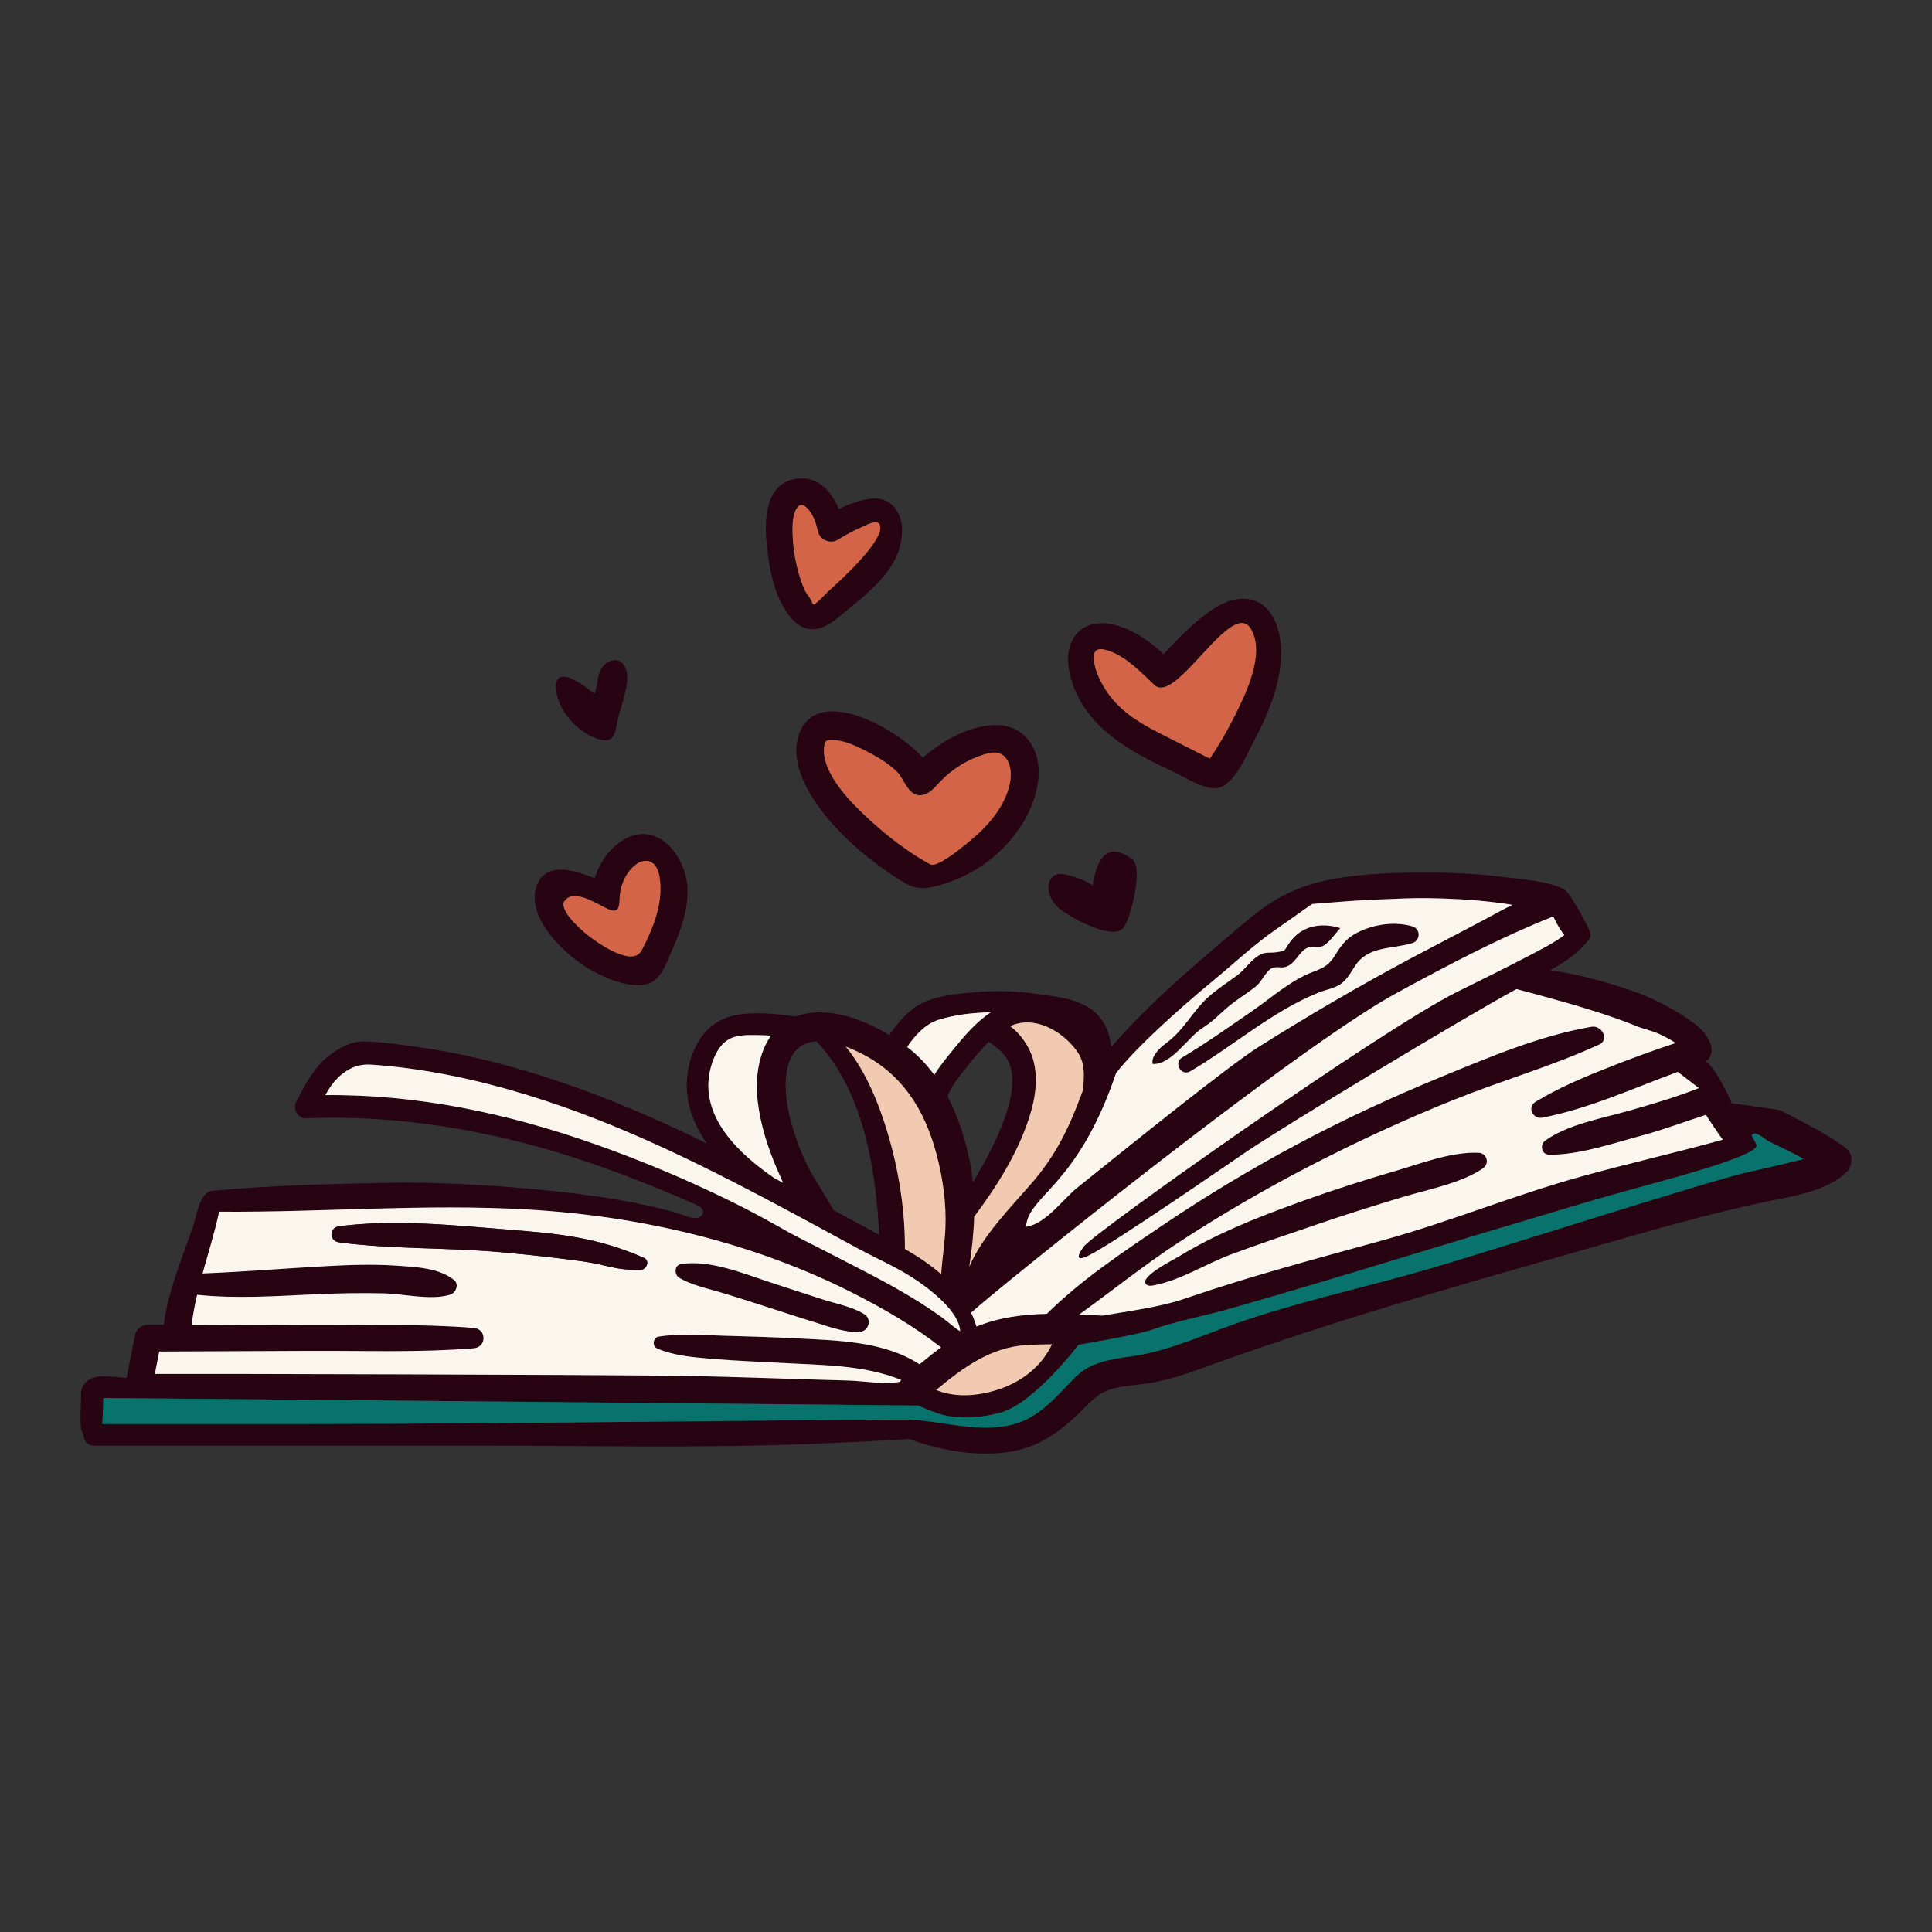<?xml version="1.0" encoding="utf-8"?>
<!-- Designed by Vexels.com - 2020 All Rights Reserved - https://vexels.com/terms-and-conditions/  -->
<svg version="1.1" id="Capa_1" xmlns="http://www.w3.org/2000/svg" xmlns:xlink="http://www.w3.org/1999/xlink" x="0px" y="0px"
	 viewBox="0 0 1200 1200" enable-background="new 0 0 1200 1200" xml:space="preserve">
<rect x="0" y="0" width="1200" height="1200" fill="#333333" stroke="none"/>
<g>
	<path fill="#280412" d="M1147.043,713.518c4.233,3.378,3.643,10.908,0,14.408c-13.899,13.248-36.731,15.425-54.7,19.434
		c-25.091,5.596-49.837,12.047-74.562,19.149c-90.455,25.966-180.808,50.406-269.31,82.641c-10.704,3.907-21.53,7.652-32.784,9.646
		c-7.896,1.404-15.954,1.73-23.769,3.541c-11.457,2.666-16.972,11.538-25.519,19.068c-12.597,11.111-24.664,18.579-41.595,20.696
		c-20.187,2.544-41.371-1.445-60.459-8.384c-0.427,0.102-0.895,0.183-1.384,0.224c-19.577,1.14-39.173,2.096-58.77,2.89
		c-69.047,2.768-138.338,1.079-207.426,1.079c-79.486,0-158.952,0-238.439,0c-4.396,0-6.532-3.459-6.471-6.858
		c-0.224-0.326-0.448-0.651-0.61-0.977c-1.323-2.523-1.14-6.207-1.221-9.015c-0.102-3.419,0.142-6.838,0.265-10.236
		c0.102-3.052-0.448-6.939,1.119-9.707c2.747-4.884,7.55-6.329,12.78-6.247c4.843,0.081,9.625,0.468,14.408,0.936
		c1.77-8.974,3.541-17.949,5.352-26.902c0.733-3.561,4.619-6.166,8.079-6.146c3.215,0,6.41,0.02,9.625,0.041
		c2.89-20.96,11.091-40.679,18.091-60.5c2.096-5.922,4.151-21.876,11.844-22.609c37.891-3.622,76.434-4.396,114.468-5.087
		c34.554-0.611,133.515,4.212,180.971,21.021c10.155,3.582,12.047-4.314,6.471-6.817c-25.58-11.416-51.689-21.693-78.367-30.24
		c-53.194-17.012-109.014-26.19-164.935-23.992c-5.535,0.224-8.547-6.085-6.085-10.602c6.003-11.05,11.152-21.917,21.713-29.385
		c6.146-4.334,12.556-7.916,20.106-7.733c9.768,0.224,19.678,1.567,29.344,2.869c64.305,8.547,125.762,31.99,183.8,60.5
		c-10.643-15.181-16.076-32.946-10.012-52.604c5.087-16.483,16.097-26.557,33.292-27.92c10.521-0.834,21.347,0.102,31.888,1.608
		c1.913-0.712,3.968-1.302,6.166-1.709c17.399-3.256,36.365,3.846,51.912,13.248c4.273-6.329,9.544-12.413,15.283-16.646
		c11.599-8.527,28.307-9.015,42.124-10.175c13.96-1.201,27.635,0.224,41.453,2.259c10.643,1.547,22.731,3.805,30.504,11.945
		c5.332,5.596,7.774,12.658,8.425,20.167c15.527-17.888,33.17-34.534,50.753-49.837c12.088-10.501,24.237-21.001,36.609-31.156
		c20.981-17.216,40.211-23.036,66.808-25.702c14.876-1.486,29.935-1.852,44.892-1.73c15.303,0.102,30.626,0.916,45.828,2.869
		c11.498,1.465,25.824,2.3,36.304,7.428c4.314,2.096,15.852,24.908,16.097,26.129c0.773,1.608,0.753,3.521-0.61,5.332
		c-6.207,8.14-15.018,13.818-23.891,18.925c17.46,2.3,35.307,7.448,50.773,12.719c11.966,4.09,22.832,9.666,33.414,16.605
		c6.695,4.375,13.858,9.931,15.832,18.111c0.875,3.704-0.59,7.224-3.48,9.259c6.492,3.663,16.219,25.865,16.219,25.865l29.426,4.172
		C1105.081,689.383,1134.446,703.486,1147.043,713.518z M1112.407,721.841c2.544-0.631,5.25-1.241,7.896-2.015
		c-7.163-4.009-14.774-7.448-21.835-10.969c-2.157-1.079-8.506-7.367-10.5-3.541c1.119,1.831,2.116,3.704,2.991,5.698
		c2.503,5.759-42.145,17.989-59.238,22.731c-17.073,4.742-34.167,9.32-51.159,14.408c-35.592,10.663-71.245,21.245-106.776,32.092
		c-36.426,11.111-72.873,22.08-109.482,32.539c-16.239,4.64-33.231,7.57-49.125,13.268c-8.282,2.971-45.278,9.259-45.278,9.259
		s-27.411,36.202-48.249,42.043c-10.419,2.93-21.632,3.907-32.377,2.218c-1.18-0.203-2.361-0.427-3.541-0.672
		c-4.212-0.916-15.547-5.881-15.547-5.881s-500.707-4.803-505.998-4.619c-0.081,5.372-0.387,10.724-0.651,16.076
		c43.386,0,86.792,0,130.178,0c123.015,0,372.504-3.541,373.562-2.646c6.939,0.529,14.062,1.648,21.245,2.707
		c15.995,2.34,32.234,4.233,47.11-2.035c12.922-5.454,22.69-17.562,32.377-27.248c9.198-9.178,21.774-11.03,34.228-12.739
		c19.922-2.747,38.136-10.378,56.837-17.379c42.49-15.893,89.478-25.417,132.945-38.339c43.772-13.044,171.203-53.785,193.12-58.648
		C1094.235,726.135,1103.331,724.019,1112.407,721.841z M1070.1,707.861c-1.18-1.201-10.5-15.12-10.5-15.425
		c-13.411,4.335-26.516,9.3-40.171,12.963c-17.949,4.823-38.42,11.925-57.081,11.823c-5.026-0.02-6.166-6.288-2.422-8.913
		c14.408-10.134,34.819-13.573,51.526-18.335c14.754-4.192,29.507-8.506,43.773-14.163c-4.314-3.398-8.812-6.614-13.085-10.053
		c-27.778,10.195-55.413,22.934-84.208,28.449c-5.922,1.14-9.585-6.573-4.172-9.87c14.774-9.015,31.685-16.015,47.781-22.324
		c12.963-5.067,25.987-9.829,39.194-14.184c-3.236-2.279-7.122-4.131-9.727-5.393c-4.64-2.279-9.748-3.114-14.57-5.108
		c-5.352-2.198-10.785-4.151-16.239-6.023c-19.312-6.553-38.644-11.762-58.282-16.972
		c-32.092,17.358-143.019,84.248-168.578,101.607c-14.408,9.788-79.324,54.639-96.417,63.532c-6.776,3.521-9.585,2.849-3.724-5.311
		c5.84-8.16,184.023-134.329,232.192-158.281c15.507-7.713,31.074-15.283,46.398-23.362c6.593-3.48,13.736-7.102,19.841-11.721
		c-2.727-3.398-4.986-7.468-6.858-11.579c-33.394,13.288-65.445,30.24-97.008,47.395c-63.451,34.432-251.28,186.343-264.568,198.716
		c1.282,2.747,2.401,5.617,3.297,8.649c13.879-5.678,28.693-7.611,43.732-7.916c21.225-21.123,47.578-38.604,72.14-55.189
		c27.126-18.315,55.27-35.164,84.146-50.549c28.978-15.446,58.791-29.182,89.132-41.656c29.894-12.271,60.968-25.478,92.938-30.932
		c6.247-1.079,11.355,7.997,4.66,11.07c-29.121,13.39-60.276,22.263-90.028,34.228c-30.24,12.149-59.869,25.824-88.827,40.761
		c-28.571,14.733-56.41,30.911-83.292,48.555c-20.879,13.736-40.415,29.467-60.683,44.057c4.782,0.203,9.544,0.488,14.265,0.753
		c15.303-2.605,36.019-5.332,50.569-10.338c41.188-14.184,81.847-24.888,123.808-36.508c42.572-11.803,80.361-27.676,122.933-39.519
		C1011.187,722.655,1041.081,715.96,1070.1,707.861z M939.393,562.014c-3.785-0.651-7.591-1.18-11.416-1.628
		c-13.879-1.648-27.9-2.361-41.88-2.544c-14.428-0.183-48.331,1.73-51.017,2.055l-20.126,1.587c0,0-15.181,10.765-22.466,15.812
		c-13.472,9.32-25.763,20.899-38.4,31.339c-21.306,17.562-48.005,41.412-60.866,57.855c-24.196,71.265-54.314,75.416-55.962,95.481
		c12.129-1.587,22.955-17.135,31.766-24.216c37.525-30.138,94.22-75.844,112.575-87.402c31.135-19.638,62.942-38.197,95.441-55.494
		c14.896-7.936,29.914-15.629,44.79-23.585C927.529,568.2,933.39,564.964,939.393,562.014z M672.81,676.542
		c0.427-9.198,1.567-16.483-4.477-24.44c-9.239-12.169-26.027-21.55-40.903-14.754c6.715,5.006,11.905,12.8,14.102,20.167
		c3.582,11.966,1.486,25.071-2.3,36.731c-7.326,22.548-20.106,42.633-34.167,61.497c-0.305,10.358-1.445,20.716-3.032,31.054
		c8.567-19.963,26.027-37.057,39.519-52.808c14.306-16.728,22.527-33.72,30.036-54.008
		C671.996,678.883,672.403,677.723,672.81,676.542z M617.906,863.72c15.914-4.721,28.754-14.489,35.49-28.734
		c-5.413,0-10.806,0.142-16.198,0.488c-21.998,1.465-38.766,13.858-55.168,27.411c-0.183,0.163-0.387,0.326-0.57,0.468
		c2.849,1.18,5.82,2.015,8.872,2.544C599.51,867.465,609.034,866.345,617.906,863.72z M622.322,699.009
		c3.867-9.971,7.509-21.388,6.166-32.214c-1.282-10.338-7.306-14.57-14.265-19.76c-5.006,4.843-9.524,10.358-13.553,15.466
		c-3.704,4.701-9.809,11.721-12.088,18.559c6.715,12.861,11.152,27.106,13.879,40.883c0.814,4.151,1.404,8.303,1.831,12.454
		C610.967,722.92,617.52,711.381,622.322,699.009z M591.94,652.062c6.532-8.079,14.286-17.236,23.443-23.301
		c-11.07,0.163-22.283,1.526-32.193,4.558c-8.16,2.483-14.815,9.544-19.78,16.992c6.512,4.904,12.108,10.785,16.89,17.338
		C583.902,661.789,588.44,656.376,591.94,652.062z M586.547,819.398c3.276,2.442,6.41,5.433,9.829,7.468
		c-0.611-11.844-17.053-24.664-25.966-30.891c-11.721-8.16-24.99-13.736-37.505-20.513c-19.902-10.785-39.764-21.652-59.808-32.193
		c-40.008-21.042-80.809-40.883-123.503-55.881c-30.057-10.541-60.988-18.824-92.531-23.341c-8.506-1.221-17.053-2.116-25.6-2.747
		c-7.468-0.549-12.556,0.956-18.518,5.454c-4.762,3.582-8.038,8.364-10.887,13.431c57.02-0.529,112.84,11.253,166.624,30.158
		c28.469,10.012,56.532,21.734,83.658,35.002c13.085,6.39,25.844,13.329,38.482,20.574c3.521,2.015,45.869,23.158,62.983,32.723
		C565.078,804.93,576.169,811.686,586.547,819.398z M587.199,762.907c0.651-15.445-1.526-30.769-5.433-45.706
		c-7.306-27.818-21.367-50.305-47.558-63.268c-2.706-1.343-5.739-2.706-8.893-3.887c10.358,12.841,17.46,28.001,22.975,44.159
		c8.811,25.763,13.899,54.171,13.756,81.521c7.957,4.619,15.71,9.727,22.548,15.69C585.164,781.955,586.812,772.512,587.199,762.907
		z M572.079,846.667c4.05-3.337,8.16-6.654,12.393-9.809c-16.504-12.902-34.798-23.545-53.398-33.068
		c-62.616-31.99-132.681-48.392-202.684-52.503c-64.224-3.785-128.143,1.811-192.285,1.323c-2.747,12.82-6.756,25.559-10.277,38.339
		c25.661-0.997,51.221-3.134,76.882-4.538c14.509-0.773,29.08-1.302,43.61-0.285c11.742,0.814,26.17,1.282,35.673,8.872
		c3.378,2.707,1.18,8.12-2.422,9.178c-12.251,3.643-28.062-0.509-40.801-0.834c-13.94-0.346-27.839-0.102-41.778,0.509
		c-24.847,1.119-49.796,2.951-74.562,0.366c-1.445,6.186-2.625,12.393-3.378,18.64c24.705,0.122,49.389,0.224,74.073,0.326
		c33.516,0.142,67.704-1.14,101.098,1.608c8.14,0.672,8.12,11.986,0,12.658c-33.374,2.747-67.582,1.465-101.098,1.608
		c-31.4,0.122-62.82,0.265-94.22,0.407c-0.916,4.64-1.811,9.28-2.727,13.919c26.597-0.183,272.891,0.427,326.757,1.201
		c34.452,0.509,68.905,2.015,103.357,2.869c10.073,0.244,22.873,2.727,32.804,0.794c0.061-0.285,0.285-0.712,0.61-1.16
		c-23.199-9.422-49.409-9.137-74.216-10.541c-14.143-0.794-28.327-1.262-42.45-2.462c-11.599-0.997-24.318-1.831-35.063-6.614
		c-3.032-1.343-2.3-6.715,0.936-7.245c13.004-2.076,26.862-0.977,39.967-0.59c15.242,0.427,30.525,0.855,45.746,1.648
		c25.743,1.343,54.456,1.73,76.515,16.117C571.448,847.155,571.773,846.911,572.079,846.667z M546.133,767.018
		c-2.259-41.534-9.849-89.56-39.072-120.247c-1.994,0.142-3.948,0.509-5.82,1.18c-12.251,4.294-13.797,19.332-13.105,30.443
		c0.875,13.736,5.372,27.554,10.806,40.109c5.108,11.823,12.515,21.815,18.681,32.926c0.041,0.061,0.041,0.122,0.081,0.183
		C527.167,756.762,536.629,761.91,546.133,767.018z M481.013,731.792c1.791,0.956,3.582,1.913,5.372,2.89
		c-1.079-2.401-2.116-4.782-3.093-7.021c-6.186-14.102-10.969-28.815-12.739-44.139c-1.587-13.777,0.549-29.304,8.364-40.293
		c-2.768-0.163-5.535-0.285-8.303-0.326c-5.596-0.041-12.23-0.326-17.338,2.3c-6.695,3.439-10.256,11.599-11.986,18.518
		C433.883,693.27,458.811,716.611,481.013,731.792z"/>
	<path fill="#08736D" d="M1120.303,719.827c-2.646,0.773-5.352,1.384-7.896,2.015c-9.076,2.177-18.172,4.294-27.269,6.308
		c-21.917,4.864-149.347,45.604-193.12,58.648c-43.467,12.922-90.455,22.446-132.945,38.339c-18.701,7-36.915,14.631-56.837,17.379
		c-12.454,1.709-25.03,3.561-34.228,12.739c-9.687,9.686-19.454,21.795-32.377,27.248c-14.876,6.268-31.115,4.375-47.11,2.035
		l0.753-4.965c10.745,1.689,21.957,0.712,32.377-2.218c20.838-5.84,48.249-42.043,48.249-42.043s36.996-6.288,45.278-9.259
		c15.893-5.698,32.885-8.628,49.125-13.268c36.609-10.46,73.056-21.428,109.482-32.539c35.531-10.846,71.184-21.428,106.776-32.092
		c16.992-5.087,34.086-9.666,51.159-14.408c17.094-4.742,61.741-16.972,59.238-22.731c-0.875-1.994-1.872-3.867-2.991-5.698
		c1.994-3.826,8.343,2.462,10.5,3.541C1105.529,712.379,1113.14,715.818,1120.303,719.827z"/>
	<path fill="#280412" d="M918.392,716.001c5.311,0.244,6.939,6.838,2.645,9.748c-13.98,9.402-34.127,13.004-50.101,17.847
		c-17.542,5.311-35.063,10.765-52.38,16.728c-18.071,6.227-36.223,12.21-54.11,18.905c-16.015,6.003-31.034,15.975-47.985,19.17
		c-1.465,0.285-3.134,0.448-4.314-0.468c-5.555-4.416,17.114-15.71,19.556-17.216c8.079-4.986,16.483-9.442,25.03-13.553
		c17.073-8.181,34.819-14.896,52.625-21.306c18.824-6.776,37.891-12.861,57.102-18.478
		C882.434,722.696,901.563,715.248,918.392,716.001z"/>
	<path fill="#280412" d="M877.326,575.404c5.108,1.547,5.067,8.771,0,10.338c-13.004,4.009-27.574,1.587-35.795,14.408
		c-2.584,4.029-4.925,8.445-9.015,11.172c-3.948,2.646-9.035,3.378-13.37,5.128c-28.775,11.498-53.276,33.394-79.934,49.002
		c-5.535,3.236-10.48-5.311-5.006-8.588c15.12-9.056,29.507-19.21,43.996-29.243c12.088-8.364,23.524-18.783,37.403-24.013
		c6.736-2.523,9.992-4.273,13.797-10.541c3.114-5.087,6.268-9.463,11.477-12.576C851.299,574.305,865.727,571.904,877.326,575.404z"
		/>
	<path fill="#280412" d="M832.455,576.503c-2.93,3.114-7.183,9.564-11.131,11.233c-2.768,1.18-5.983-0.611-9.137,0.895
		c-5.535,2.584-7.367,9.768-13.492,11.884c-3.073,1.058-6.39-0.712-9.279,1.18c-3.663,2.401-5.82,8.181-9.503,11.091
		c-5.779,4.579-12.271,8.384-17.867,13.227c-5.067,4.375-9.096,8.73-14.876,12.291c-9.32,5.718-19.312,23.097-31.196,22.568
		c-0.753-2.991,0.956-5.718,3.012-8.16c2.035-2.422,4.66-4.273,7.122-6.227c9.87-7.835,15.222-19.027,24.359-27.187
		c5.637-5.026,11.681-8.893,17.725-13.329c4.965-3.622,8.262-9.015,13.37-12.352c4.273-2.808,7.224-1.465,11.681-2.238
		c5.901-0.997,3.622-0.122,7.855-6.024C812.776,569.014,832.455,576.503,832.455,576.503z"/>
	<path fill="#280412" d="M775.292,372.109c15.751,2.198,20.696,20.513,20.452,34.106c-0.346,19.597-8.588,38.563-17.684,55.575
		c-3.928,7.367-11.152,25.112-21.184,27.533c-8.181,1.974-21.469-6.96-28.775-10.297c-10.765-4.925-21.327-10.338-31.196-16.911
		c-16.361-10.887-29.528-26.475-32.987-46.337c-3.175-18.132,7.468-31.949,26.658-28.062c11.701,2.361,23.077,10.094,32.254,18.62
		c5.474-6.247,11.294-12.251,17.46-17.704C749.509,380.453,762.065,370.237,775.292,372.109z M765.85,446.691
		c7.245-14.225,20.228-39.743,11.335-55.718c-11.64-20.879-46.601,47.212-60.113,34.534c-7.774-7.306-16.361-16.443-26.373-20.492
		c-5.901-2.381-11.762-3.663-11.294,4.172c0.387,6.878,3.907,14.001,7.59,19.678c7.672,11.844,19.475,19.475,31.807,25.783
		c2.686,1.384,32.254,16.443,32.702,16.443C756.835,463.337,761.576,455.075,765.85,446.691z"/>
	<path fill="#D36448" d="M777.185,390.973c8.893,15.975-4.09,41.493-11.335,55.718c-4.273,8.384-9.015,16.646-14.347,24.399
		c-0.448,0-30.016-15.059-32.702-16.443c-12.332-6.308-24.135-13.94-31.807-25.783c-3.683-5.678-7.204-12.8-7.59-19.678
		c-0.468-7.835,5.393-6.553,11.294-4.172c10.012,4.05,18.6,13.187,26.373,20.492C730.583,438.185,765.544,370.094,777.185,390.973z"
		/>
	<path fill="#280412" d="M703.152,533.605c7.306,5.332-0.875,36.711-5.291,42.572c-6.532,8.689-34.473-7.061-40.069-12.027
		c-3.276-2.91-5.922-6.817-6.512-11.152c-0.02-0.244-0.061-0.509-0.081-0.773c-0.285-3.643,1.363-7.774,4.823-8.995
		c1.852-0.651,3.887-0.387,5.8,0c5.963,1.221,11.721,3.48,16.911,6.634C680.971,534.969,686.75,521.619,703.152,533.605z"/>
	<path fill="#F2CAB1" d="M668.333,652.102c6.044,7.957,4.904,15.242,4.477,24.44c-0.407,1.18-0.814,2.34-1.221,3.439
		c-7.509,20.289-15.73,37.281-30.036,54.008c-13.492,15.751-30.952,32.845-39.519,52.808c1.587-10.338,2.727-20.696,3.032-31.054
		c14.062-18.864,26.841-38.95,34.167-61.497c3.785-11.66,5.881-24.766,2.3-36.731c-2.198-7.367-7.387-15.161-14.102-20.167
		C642.306,630.552,659.094,639.933,668.333,652.102z"/>
	<path fill="#F2CAB1" d="M653.397,834.986c-6.736,14.245-19.577,24.013-35.49,28.734c-8.872,2.625-18.396,3.744-27.574,2.177
		c-3.052-0.529-6.023-1.363-8.872-2.544c0.183-0.142,0.387-0.305,0.57-0.468c16.402-13.553,33.17-25.946,55.168-27.411
		C642.591,835.129,647.983,834.986,653.397,834.986z"/>
	<path fill="#280412" d="M640.291,461.791c10.623,16.728,1.974,40.679-8.73,55.006c-13.065,17.521-30.728,29.06-51.994,34.025
		c-10.114,2.361-15.283-0.59-23.809-6.227c-11.66-7.733-22.853-16.524-32.702-26.455c-14.367-14.469-34.493-40.191-26.679-62.311
		c10.541-29.833,57.916-5.8,76.8,14.794C591.553,454.078,625.985,439.304,640.291,461.791z M627.715,483.341
		c0.651-6.146-1.343-13.634-7.245-15.507c-2.869-0.916-6.003-0.244-8.893,0.631c-10.602,3.236-20.329,9.28-27.94,17.358
		c-2.116,2.238-4.111,4.66-6.695,6.329c-2.584,1.669-5.983,2.462-8.75,1.16c-4.925-2.3-7.285-10.175-11.131-14.021
		c-5.861-5.84-13.533-9.971-20.838-13.675c-5.311-2.686-11.498-5.433-17.521-5.901c-4.192-0.326-6.024-0.265-6.593,2.605
		c-3.378,17.419,17.969,37.79,29.202,47.965c10.765,9.768,23.667,19.678,36.548,26.597c5.271,2.829,28.815-17.949,32.458-21.652
		C618.741,506.703,626.453,495.551,627.715,483.341z"/>
	<path fill="#D36448" d="M620.471,467.835c5.901,1.872,7.896,9.361,7.245,15.507c-1.262,12.21-8.974,23.362-17.399,31.888
		c-3.643,3.704-27.187,24.481-32.458,21.652c-12.881-6.919-25.783-16.829-36.548-26.597c-11.233-10.175-32.58-30.545-29.202-47.965
		c0.57-2.869,2.401-2.93,6.593-2.605c6.024,0.468,12.21,3.215,17.521,5.901c7.306,3.704,14.977,7.835,20.838,13.675
		c3.846,3.846,6.207,11.721,11.131,14.021c2.768,1.302,6.166,0.509,8.75-1.16c2.584-1.669,4.579-4.09,6.695-6.329
		c7.611-8.079,17.338-14.123,27.94-17.358C614.467,467.591,617.601,466.919,620.471,467.835z"/>
	<path fill="#08736D" d="M589.274,879.573l-0.753,4.965c-7.183-1.058-14.306-2.177-21.245-2.707
		c-1.058-0.895-250.547,2.646-373.562,2.646c-43.386,0-86.792,0-130.178,0c0.265-5.352,0.57-10.704,0.651-16.076
		c5.291-0.183,505.998,4.619,505.998,4.619s11.335,4.965,15.547,5.881C586.914,879.145,588.094,879.369,589.274,879.573z"/>
	<path fill="#F2CAB1" d="M581.765,717.201c3.907,14.937,6.085,30.26,5.433,45.706c-0.387,9.605-2.035,19.047-2.605,28.51
		c-6.838-5.963-14.591-11.07-22.548-15.69c0.142-27.35-4.945-55.758-13.756-81.521c-5.515-16.158-12.617-31.318-22.975-44.159
		c3.154,1.18,6.186,2.544,8.893,3.887C560.398,666.897,574.46,689.383,581.765,717.201z"/>
	<path fill="#280412" d="M560.276,328.52c0.57,25.071-22.629,40.74-39.662,55.006c-9.503,7.977-19.841,11.274-29.243,0.326
		c-10.582-12.312-13.899-31.624-15.283-47.293c-1.445-16.137,0.081-38.237,20.798-39.397c11.986-0.651,19.739,8.608,24.094,18.946
		c6.329-3.032,13.085-5.454,19.739-6.329C552.441,308.211,560.011,317.124,560.276,328.52z M514.611,367.184
		c5.148-4.68,36.609-32.743,31.644-41.554c-1.852-3.256-8.893,0.916-11.315,1.913c-5.087,2.116-9.931,4.904-14.632,7.774
		c-4.416,2.686-10.989,0.224-12.169-4.965c-1.079-4.64-2.686-9.931-5.759-13.634c-7.082-8.628-9.89,3.256-10.094,9.178
		c-0.468,13.411,2.157,28.123,7.448,40.476c1.017,2.361,4.09,5.494,4.599,7.794c0.224,0.977,1.058,1.18,1.302,1.384
		C508.872,373.31,512.087,369.484,514.611,367.184z"/>
	<path fill="#D36448" d="M546.255,325.63c4.965,8.811-26.495,36.874-31.644,41.554c-2.523,2.3-5.739,6.125-8.974,8.364
		c-0.244-0.203-1.079-0.407-1.302-1.384c-0.509-2.3-3.582-5.433-4.599-7.794c-5.291-12.352-7.916-27.065-7.448-40.476
		c0.204-5.922,3.012-17.806,10.094-9.178c3.073,3.704,4.68,8.995,5.759,13.634c1.18,5.189,7.753,7.652,12.169,4.965
		c4.701-2.869,9.544-5.657,14.632-7.774C537.362,326.546,544.403,322.374,546.255,325.63z"/>
	<path fill="#280412" d="M536.772,816.224c5.148,3.175,2.808,10.745-2.991,11.05c-9.463,0.509-19.902-3.643-28.856-6.349
		c-9.341-2.849-18.6-5.942-27.879-8.934c-9.849-3.154-19.678-6.349-29.568-9.3c-8.486-2.544-18.05-4.477-25.681-9.096
		c-3.114-1.893-2.991-7.774,1.119-8.445c18.071-2.951,39.458,6.125,56.41,11.64c10.439,3.398,20.859,6.797,31.298,10.195
		C519.149,809.732,529.141,811.543,536.772,816.224z"/>
	<g>
		<path fill="#FAF6ED" d="M1059.599,692.436c-13.411,4.335-26.516,9.3-40.171,12.963c-17.949,4.823-38.42,11.925-57.081,11.823
			c-5.026-0.02-6.166-6.288-2.422-8.913c14.408-10.134,34.819-13.573,51.526-18.335c14.754-4.192,29.507-8.506,43.772-14.164
			c-4.314-3.398-8.811-6.614-13.085-10.053c-27.777,10.195-55.412,22.934-84.207,28.449c-5.922,1.14-9.585-6.573-4.172-9.87
			c14.774-9.015,31.685-16.015,47.781-22.324c12.963-5.067,25.987-9.829,39.194-14.184c-3.236-2.279-7.122-4.131-9.727-5.393
			c-4.64-2.279-9.748-3.114-14.57-5.108c-5.352-2.198-10.786-4.151-16.239-6.024c-19.312-6.553-38.644-11.762-58.282-16.972
			c-32.091,17.358-143.018,84.248-168.578,101.607c-14.408,9.788-79.324,54.639-96.418,63.532c-6.776,3.521-9.585,2.849-3.724-5.311
			c5.84-8.16,184.024-134.329,232.191-158.281c15.507-7.713,31.074-15.283,46.398-23.362c6.593-3.48,13.736-7.102,19.841-11.721
			c-2.727-3.399-4.986-7.469-6.858-11.579c-33.394,13.288-65.445,30.24-97.008,47.395
			c-63.451,34.432-251.28,186.343-264.568,198.716c1.282,2.747,2.401,5.616,3.297,8.649c13.878-5.678,28.693-7.611,43.732-7.916
			c21.225-21.123,47.578-38.604,72.14-55.189c27.126-18.315,55.27-35.165,84.146-50.549c28.978-15.445,58.791-29.182,89.132-41.656
			c29.894-12.271,60.968-25.478,92.938-30.932c6.247-1.079,11.355,7.997,4.66,11.07c-29.12,13.39-60.276,22.263-90.028,34.228
			c-30.24,12.149-59.869,25.824-88.827,40.761c-28.571,14.733-56.41,30.911-83.292,48.555
			c-20.879,13.736-40.415,29.467-60.683,44.057c4.782,0.203,9.544,0.488,14.265,0.753c15.303-2.605,36.019-5.332,50.569-10.338
			c41.188-14.184,81.847-24.888,123.808-36.508c42.572-11.803,80.361-27.676,122.933-39.519
			c29.202-8.14,59.096-14.835,88.115-22.934C1068.92,706.66,1059.599,692.741,1059.599,692.436z M921.037,725.748
			c-13.98,9.402-34.126,13.004-50.101,17.847c-17.542,5.311-35.063,10.765-52.38,16.727c-18.071,6.227-36.223,12.21-54.11,18.905
			c-16.015,6.003-31.033,15.975-47.985,19.17c-1.465,0.285-3.134,0.448-4.314-0.468c-5.555-4.416,17.114-15.71,19.556-17.216
			c8.079-4.986,16.483-9.442,25.03-13.553c17.074-8.181,34.819-14.896,52.625-21.306c18.824-6.776,37.891-12.861,57.102-18.478
			c15.974-4.68,35.103-12.129,51.932-11.376C923.703,716.245,925.331,722.838,921.037,725.748z"/>
		<path fill="#FAF6ED" d="M669.025,737.755c37.525-30.138,94.22-75.844,112.575-87.402c31.135-19.638,62.942-38.197,95.441-55.494
			c14.896-7.936,29.914-15.629,44.79-23.586c5.698-3.073,11.559-6.308,17.562-9.259c-3.785-0.651-7.59-1.18-11.416-1.628
			c-13.879-1.648-27.9-2.361-41.88-2.544c-14.428-0.183-48.331,1.73-51.017,2.055l-20.126,1.587c0,0-15.181,10.765-22.466,15.812
			c-13.472,9.32-25.763,20.899-38.4,31.339c-21.306,17.562-48.005,41.412-60.866,57.855c-24.196,71.265-54.314,75.416-55.962,95.481
			C649.387,760.384,660.214,744.837,669.025,737.755z M840.88,580.491c10.419-6.186,24.847-8.588,36.446-5.087
			c5.108,1.547,5.067,8.771,0,10.338c-13.003,4.009-27.574,1.587-35.795,14.408c-2.584,4.029-4.925,8.445-9.015,11.172
			c-3.948,2.645-9.035,3.378-13.369,5.128c-28.775,11.498-53.276,33.394-79.934,49.002c-5.535,3.236-10.48-5.311-5.006-8.588
			c15.12-9.056,29.507-19.21,43.996-29.243c12.088-8.364,23.524-18.783,37.403-24.013c6.736-2.523,9.992-4.273,13.797-10.541
			C832.516,587.98,835.67,583.605,840.88,580.491z M718.984,652.713c2.035-2.422,4.66-4.273,7.122-6.227
			c9.87-7.835,15.222-19.027,24.359-27.187c5.637-5.026,11.681-8.893,17.725-13.329c4.965-3.622,8.262-9.015,13.37-12.352
			c4.273-2.808,7.224-1.465,11.681-2.239c5.902-0.997,3.622-0.122,7.855-6.023c11.681-16.341,31.359-8.852,31.359-8.852
			c-2.93,3.114-7.184,9.564-11.132,11.233c-2.767,1.18-5.983-0.61-9.137,0.895c-5.535,2.584-7.366,9.768-13.492,11.884
			c-3.073,1.058-6.39-0.712-9.28,1.18c-3.663,2.401-5.82,8.181-9.503,11.091c-5.78,4.579-12.271,8.384-17.867,13.227
			c-5.067,4.375-9.096,8.73-14.876,12.291c-9.32,5.718-19.312,23.097-31.196,22.568
			C715.219,657.882,716.929,655.155,718.984,652.713z"/>
		<path fill="#FAF6ED" d="M580.3,667.65c3.602-5.861,8.14-11.274,11.64-15.588c6.532-8.079,14.286-17.236,23.443-23.301
			c-11.07,0.163-22.283,1.526-32.193,4.558c-8.16,2.483-14.815,9.544-19.78,16.992C569.922,655.216,575.518,661.097,580.3,667.65z"
			/>
		<path fill="#FAF6ED" d="M570.41,795.976c-11.721-8.16-24.989-13.736-37.505-20.513c-19.902-10.785-39.763-21.652-59.808-32.193
			c-40.008-21.042-80.809-40.883-123.503-55.881c-30.056-10.541-60.988-18.824-92.531-23.341c-8.506-1.221-17.053-2.116-25.6-2.747
			c-7.468-0.549-12.556,0.956-18.519,5.454c-4.762,3.582-8.038,8.364-10.887,13.431c57.02-0.529,112.84,11.254,166.624,30.159
			c28.469,10.012,56.532,21.734,83.658,35.002c13.085,6.39,25.844,13.329,38.481,20.574c3.52,2.015,45.869,23.158,62.983,32.723
			c11.274,6.288,22.364,13.044,32.743,20.757c3.276,2.442,6.41,5.433,9.829,7.468C595.766,815.023,579.323,802.203,570.41,795.976z"
			/>
		<path fill="#FAF6ED" d="M328.389,751.287c-64.224-3.785-128.143,1.811-192.285,1.323c-2.747,12.82-6.756,25.559-10.277,38.339
			c25.661-0.997,51.221-3.134,76.881-4.538c14.51-0.773,29.08-1.302,43.61-0.285c11.742,0.814,26.17,1.282,35.673,8.872
			c3.378,2.707,1.18,8.12-2.422,9.178c-12.251,3.643-28.062-0.509-40.801-0.834c-13.94-0.346-27.839-0.102-41.778,0.509
			c-24.847,1.119-49.796,2.951-74.562,0.366c-1.445,6.186-2.625,12.393-3.378,18.64c24.704,0.122,49.389,0.224,74.073,0.326
			c33.516,0.142,67.704-1.14,101.098,1.608c8.14,0.672,8.12,11.986,0,12.658c-33.374,2.747-67.582,1.465-101.098,1.608
			c-31.4,0.122-62.82,0.265-94.22,0.407c-0.916,4.64-1.811,9.28-2.727,13.919c26.597-0.183,272.891,0.427,326.757,1.201
			c34.452,0.509,68.904,2.015,103.357,2.869c10.073,0.244,22.873,2.727,32.804,0.794c0.061-0.285,0.285-0.712,0.61-1.16
			c-23.199-9.422-49.409-9.137-74.216-10.541c-14.143-0.794-28.327-1.262-42.45-2.462c-11.599-0.997-24.318-1.831-35.063-6.614
			c-3.032-1.343-2.3-6.715,0.936-7.245c13.004-2.076,26.862-0.977,39.967-0.59c15.242,0.427,30.525,0.855,45.746,1.648
			c25.743,1.343,54.456,1.73,76.515,16.117c0.305-0.244,0.631-0.488,0.936-0.733c4.05-3.337,8.16-6.654,12.393-9.809
			c-16.504-12.902-34.798-23.545-53.398-33.068C468.457,771.8,398.393,755.398,328.389,751.287z M398.027,788.69
			c-16.138,0.427-20.553-3.073-36.508-5.291c-16.85-2.32-33.781-4.131-50.732-5.657c-33.191-2.991-67.093-1.709-100.081-6.085
			c-6.431-0.855-6.431-9.178,0-10.012c33.883-4.396,70.065-0.712,103.988,2.015c31.787,2.544,55.82,4.68,85.347,17.643
			C403.847,782.972,401.628,788.589,398.027,788.69z M533.78,827.274c-9.463,0.509-19.902-3.643-28.856-6.349
			c-9.34-2.849-18.6-5.942-27.879-8.934c-9.849-3.154-19.678-6.349-29.568-9.3c-8.486-2.544-18.05-4.477-25.681-9.096
			c-3.114-1.893-2.992-7.773,1.119-8.445c18.071-2.951,39.458,6.125,56.41,11.64c10.439,3.398,20.859,6.797,31.298,10.195
			c8.526,2.747,18.519,4.558,26.15,9.239C541.92,819.398,539.58,826.968,533.78,827.274z"/>
		<path fill="#FAF6ED" d="M481.013,731.792c1.791,0.956,3.582,1.913,5.373,2.89c-1.079-2.401-2.116-4.782-3.093-7.021
			c-6.186-14.102-10.969-28.815-12.739-44.139c-1.587-13.777,0.549-29.304,8.364-40.293c-2.768-0.163-5.535-0.285-8.303-0.326
			c-5.596-0.041-12.23-0.326-17.338,2.3c-6.695,3.439-10.256,11.599-11.986,18.518C433.883,693.27,458.812,716.611,481.013,731.792z
			"/>
	</g>
	<path fill="#280412" d="M426.984,551.432c0.509,13.329-3.948,26.129-9.3,38.136c-3.175,7.102-6.939,19.292-15.344,21.55
		c-11.05,2.991-25.6-3.215-35.022-8.445c-14.998-8.364-40.109-31.217-34.391-51.139c4.742-16.585,22.629-11.742,36.447-6.003
		c3.337-10.928,10.663-20.859,21.143-25.519C410.359,511.18,426.313,533.585,426.984,551.432z M399.614,588.265
		c6.817-13.472,12.434-28.49,10.073-43.406c-0.61-3.866-2.157-8.12-5.759-9.625c-2.727-1.14-5.963-0.326-8.384,1.343
		c-6.756,4.64-10.46,13.573-10.684,21.51c-0.203,7.082-1.608,9.137-7.611,6.37c-6.227-2.869-21.489-13.187-26.801-4.457
		c-5.311,8.73,34.859,40.354,45.685,32.946C397.762,591.847,398.739,590.035,399.614,588.265z"/>
	<path fill="#D36448" d="M409.687,544.859c2.361,14.916-3.256,29.935-10.073,43.406c-0.875,1.77-1.852,3.582-3.48,4.68
		c-10.826,7.407-50.997-24.216-45.685-32.946c5.311-8.73,20.574,1.587,26.801,4.457c6.003,2.768,7.407,0.712,7.611-6.37
		c0.224-7.936,3.928-16.87,10.684-21.51c2.422-1.669,5.657-2.483,8.384-1.343C407.53,536.739,409.077,540.992,409.687,544.859z"/>
	<path fill="#280412" d="M400.041,781.303c3.805,1.669,1.587,7.285-2.015,7.387c-16.137,0.427-20.553-3.073-36.508-5.291
		c-16.85-2.32-33.781-4.131-50.732-5.657c-33.191-2.991-67.093-1.709-100.08-6.085c-6.431-0.855-6.431-9.178,0-10.012
		c33.882-4.396,70.064-0.712,103.988,2.015C346.48,766.204,370.514,768.341,400.041,781.303z"/>
	<path fill="#280412" d="M388.951,416.044c2.442,7.265-2.605,20.696-4.497,27.757c-2.279,8.506-1.628,17.928-11.131,15.69
		c-13.757-3.215-27.716-18.457-28.001-32.641c-0.326-15.161,19.088,0.102,23.728,4.05c1.994-3.582,1.791-8.343,2.991-12.413
		C374.441,410.163,385.45,405.625,388.951,416.044z"/>
</g>
</svg>
